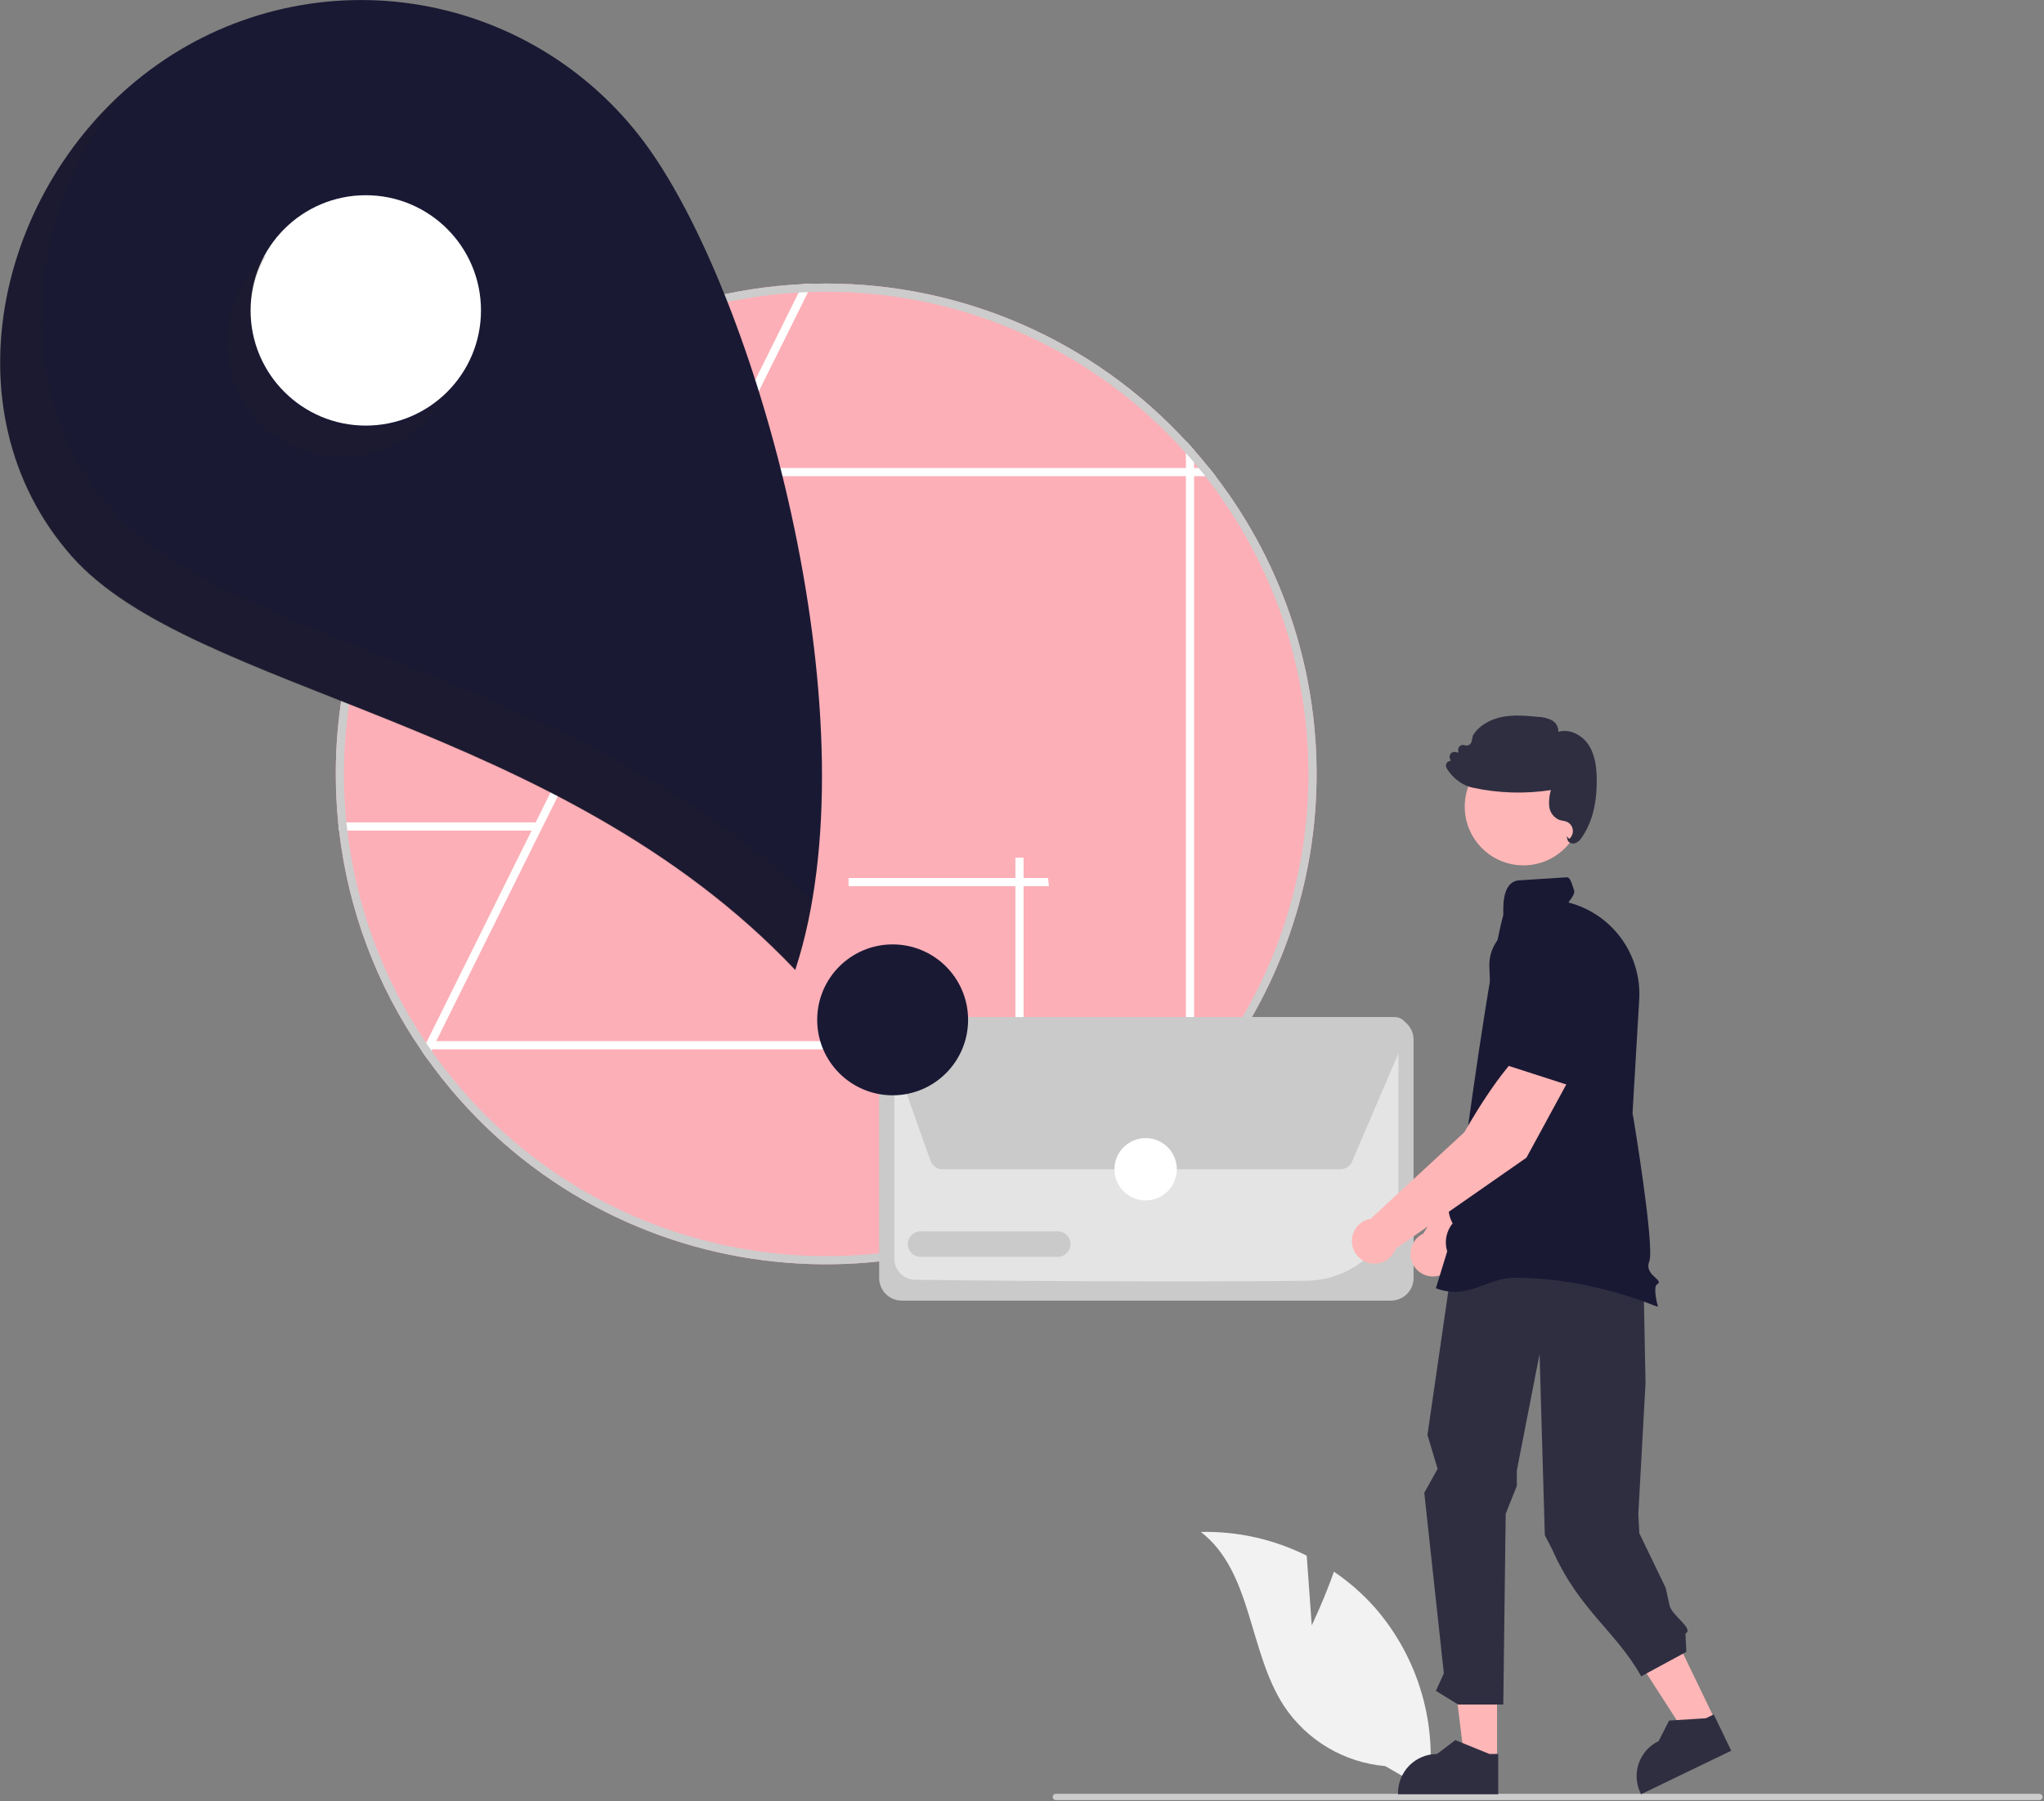 <svg width="809" height="713" viewBox="0 0 809 713" fill="none" xmlns="http://www.w3.org/2000/svg">
<rect x="0" y="0" width="809" height="713" fill="#808080" stroke="none"/>
<g clip-path="url(#clip0_163_259)">
<path d="M519.176 643.375L517.193 615.786C504.199 609.291 489.817 606.066 475.294 606.39C495.725 622.183 494.089 653.748 508.239 675.35C512.704 682.054 518.62 687.667 525.549 691.773C532.478 695.879 540.242 698.374 548.266 699.072L565.271 708.854C567.216 695.998 566.351 682.873 562.735 670.384C559.119 657.894 552.839 646.337 544.326 636.508C539.496 631.042 533.997 626.205 527.958 622.113C524.242 632.784 519.176 643.375 519.176 643.375Z" fill="#F2F2F2"/>
<path d="M417.89 712.528H807.171C807.502 712.528 807.819 712.396 808.053 712.163C808.287 711.929 808.418 711.612 808.418 711.281C808.418 710.95 808.287 710.633 808.053 710.399C807.819 710.165 807.502 710.034 807.171 710.034H417.89C417.56 710.034 417.243 710.165 417.009 710.399C416.775 710.633 416.643 710.95 416.643 711.281C416.643 711.612 416.775 711.929 417.009 712.163C417.243 712.396 417.56 712.528 417.89 712.528Z" fill="#CCCCCC"/>
<path d="M170.039 414.813V415.347H170.412C170.277 415.177 170.152 414.999 170.039 414.813ZM172.903 188.476C146.918 222.269 132.852 263.715 132.902 306.343C132.907 312.835 133.225 319.235 133.856 325.543C133.953 326.627 134.066 327.711 134.212 328.778C137.822 360.149 149.093 390.151 167.031 416.14C167.726 417.159 168.438 418.161 169.15 419.164C176.872 429.991 185.688 439.994 195.458 449.015C274.111 521.643 396.748 516.758 469.375 438.105C470.491 436.925 471.559 435.728 472.61 434.531C502.337 400.864 519.438 357.912 520.988 313.026C522.537 268.141 508.437 224.112 481.102 188.476C480.277 187.392 479.436 186.308 478.563 185.241C476.648 182.831 474.664 180.469 472.61 178.156C471.559 176.959 470.491 175.762 469.375 174.581C451.241 154.914 429.227 139.22 404.722 128.49C380.217 117.761 353.753 112.228 327.002 112.243C325.142 112.243 323.298 112.275 321.454 112.324C320.224 112.356 318.995 112.404 317.766 112.469C290.232 113.776 263.293 120.944 238.749 133.493C214.206 146.042 192.623 163.684 175.442 185.241C174.568 186.308 173.728 187.392 172.903 188.476ZM170.412 415.347C170.277 415.177 170.152 414.999 170.039 414.813V415.347H170.412Z" fill="#FCAFB7"/>
<path d="M168.681 412.824L169.231 411.708L210.413 328.778V328.762L212.014 325.543V325.527L280.046 188.476V188.46L281.648 185.241L281.663 185.225L316.117 115.785L317.767 112.469C318.996 112.405 320.225 112.356 321.454 112.324L319.821 115.623L285.271 185.225V185.241L283.669 188.46V188.476L213.858 329.102L213.842 329.118L172.66 412.112L171.043 415.347L170.784 415.881L169.15 419.164C168.438 418.162 167.726 417.159 167.031 416.14L168.681 412.824Z" fill="white"/>
<path d="M213.162 325.543V328.778H134.212C134.066 327.711 133.953 326.627 133.856 325.543H213.162Z" fill="white"/>
<path d="M335.856 350.778V347.543H414.806C414.952 348.611 415.065 349.695 415.162 350.778H335.856Z" fill="white"/>
<path d="M401.892 339.507H405.127V418.458C404.059 418.604 402.975 418.717 401.892 418.814V339.507Z" fill="white"/>
<path d="M481.102 188.476C480.277 187.392 479.436 186.308 478.563 185.241H472.61V178.156C471.559 176.959 470.491 175.762 469.375 174.581V185.241H175.442C174.568 186.308 173.728 187.392 172.903 188.476H469.375V438.105C470.491 436.924 471.559 435.727 472.61 434.531V188.476H481.102Z" fill="white"/>
<path d="M470.992 412.11H170.036V415.345H470.992V412.11Z" fill="white"/>
<path d="M170.039 414.813V415.347H170.412C170.277 415.177 170.152 414.999 170.039 414.813ZM172.903 188.476C146.918 222.269 132.852 263.715 132.902 306.343C132.907 312.835 133.225 319.235 133.856 325.543C133.953 326.627 134.066 327.711 134.212 328.778C137.822 360.149 149.093 390.151 167.031 416.14C167.726 417.159 168.438 418.161 169.15 419.164C176.872 429.991 185.688 439.994 195.458 449.015C274.111 521.643 396.748 516.758 469.375 438.105C470.491 436.925 471.559 435.728 472.61 434.531C502.337 400.864 519.438 357.912 520.988 313.026C522.537 268.141 508.437 224.112 481.102 188.476C480.277 187.392 479.436 186.308 478.563 185.241C476.648 182.831 474.664 180.469 472.61 178.156C471.559 176.959 470.491 175.762 469.375 174.581C451.241 154.914 429.227 139.22 404.722 128.49C380.217 117.761 353.753 112.228 327.002 112.243C325.142 112.243 323.298 112.275 321.454 112.324C320.224 112.356 318.995 112.404 317.766 112.469C290.232 113.776 263.293 120.944 238.749 133.493C214.206 146.042 192.623 163.684 175.442 185.241C174.568 186.308 173.728 187.392 172.903 188.476ZM137.463 328.778C137.317 327.711 137.204 326.627 137.091 325.543C132.16 276.415 146.457 227.287 176.979 188.476C177.836 187.392 178.693 186.308 179.583 185.241C196.299 164.85 217.065 148.15 240.566 136.195C264.067 124.239 289.792 117.29 316.116 115.785C317.345 115.72 318.575 115.656 319.82 115.623C322.198 115.526 324.592 115.478 327.002 115.478C353.901 115.462 380.497 121.148 405.038 132.161C429.579 143.174 451.506 159.263 469.375 179.369C470.491 180.598 471.575 181.828 472.61 183.089C473.241 183.801 473.839 184.513 474.422 185.241C475.311 186.308 476.168 187.392 477.026 188.476C504.222 223.005 518.641 265.878 517.836 309.824C517.031 353.771 501.053 396.087 472.61 429.597C471.575 430.859 470.491 432.088 469.375 433.317C459.526 444.382 448.422 454.262 436.286 462.756C350.025 523.128 231.156 502.141 170.783 415.881C170.654 415.703 170.524 415.525 170.412 415.347C170.277 415.177 170.152 414.999 170.039 414.813C169.571 414.15 169.118 413.487 168.681 412.824C151.69 387.715 140.984 358.89 137.463 328.778ZM170.412 415.347C170.277 415.177 170.152 414.999 170.039 414.813V415.347H170.412Z" fill="#CCCCCC"/>
<path d="M550.549 514.821H356.899C354.532 514.819 352.262 513.877 350.587 512.203C348.913 510.528 347.971 508.258 347.969 505.891V411.534C347.971 409.166 348.913 406.896 350.587 405.221C352.262 403.547 354.532 402.605 356.899 402.603H550.549C552.917 402.605 555.187 403.547 556.862 405.221C558.536 406.896 559.478 409.166 559.48 411.534V505.891C559.478 508.258 558.536 510.528 556.862 512.203C555.187 513.877 552.917 514.819 550.549 514.821Z" fill="#CACACA"/>
<path d="M465.25 507.229C422.84 507.229 378.617 506.824 362.117 506.561C359.946 506.516 357.879 505.625 356.356 504.076C354.834 502.528 353.977 500.446 353.969 498.275V411.541C353.969 410.763 354.278 410.017 354.827 409.467C355.376 408.916 356.121 408.606 356.899 408.603H550.543C551.321 408.604 552.066 408.913 552.616 409.462C553.167 410.011 553.477 410.755 553.48 411.533V470.38C553.444 479.986 549.644 489.196 542.896 496.033C536.148 502.869 526.989 506.789 517.385 506.951C502.007 507.151 483.797 507.229 465.25 507.229Z" fill="#E4E4E4"/>
<path d="M530.557 462.825H372.992C371.971 462.823 370.974 462.507 370.14 461.918C369.305 461.329 368.672 460.497 368.327 459.535L350.494 409.503C350.228 408.756 350.145 407.956 350.252 407.171C350.359 406.385 350.653 405.637 351.11 404.989C351.566 404.34 352.172 403.811 352.875 403.445C353.578 403.08 354.359 402.888 355.152 402.887L552.11 402.612H552.117C552.937 402.612 553.743 402.816 554.465 403.204C555.186 403.593 555.8 404.155 556.251 404.839C556.703 405.523 556.977 406.308 557.05 407.125C557.123 407.941 556.992 408.763 556.669 409.516L535.109 459.823C534.728 460.714 534.093 461.474 533.284 462.008C532.474 462.541 531.526 462.826 530.557 462.825Z" fill="#CACACA"/>
<path d="M418.661 497.501H364.329C362.991 497.499 361.709 496.966 360.764 496.02C359.819 495.073 359.288 493.791 359.288 492.453C359.288 491.116 359.819 489.833 360.764 488.886C361.709 487.94 362.991 487.407 364.329 487.405H418.661C419.999 487.407 421.281 487.94 422.226 488.886C423.171 489.833 423.702 491.116 423.702 492.453C423.702 493.791 423.171 495.073 422.226 496.02C421.281 496.966 419.999 497.499 418.661 497.501Z" fill="#CACACA"/>
<path d="M453.431 475.163C460.245 475.163 465.769 469.639 465.769 462.825C465.769 456.011 460.245 450.487 453.431 450.487C446.616 450.487 441.092 456.011 441.092 462.825C441.092 469.639 446.616 475.163 453.431 475.163Z" fill="white"/>
<path d="M62.37 25.513C92.686 4.163 130.242 -4.27 166.776 2.071C203.309 8.411 235.828 29.004 257.178 59.321C301.636 122.451 346.247 287.995 314.756 383.896C220.827 284.68 76.523 274.371 28.562 220.32C-22.686 162.565 -0.76 69.971 62.37 25.513Z" fill="#1A1934"/>
<path d="M144.772 168.467C169.954 168.467 190.368 148.053 190.368 122.871C190.368 97.689 169.954 77.275 144.772 77.275C119.59 77.275 99.175 97.689 99.175 122.871C99.175 148.053 119.59 168.467 144.772 168.467Z" fill="white"/>
<path d="M353.301 433.553C369.795 433.553 383.166 420.182 383.166 403.688C383.166 387.194 369.795 373.823 353.301 373.823C336.807 373.823 323.437 387.194 323.437 403.688C323.437 420.182 336.807 433.553 353.301 433.553Z" fill="#1A1934"/>
<path opacity="0.2" d="M95.989 112.35C92.97 117.521 90.999 123.236 90.188 129.168C89.378 135.101 89.744 141.135 91.265 146.926C92.787 152.717 95.434 158.152 99.056 162.92C102.678 167.688 107.203 171.696 112.374 174.715C117.545 177.734 123.259 179.706 129.192 180.516C135.124 181.327 141.159 180.961 146.95 179.439C152.741 177.918 158.176 175.271 162.944 171.649C167.712 168.027 171.72 163.501 174.739 158.331C166.6 165.471 156.186 169.481 145.361 169.644C134.536 169.807 124.006 166.113 115.655 159.221C107.305 152.33 101.68 142.692 99.787 132.032C97.894 121.372 99.856 110.387 105.322 101.042C101.621 104.283 98.47 108.102 95.989 112.35Z" fill="#231F20"/>
<path opacity="0.2" d="M28.476 220.535C76.438 274.585 220.741 284.895 314.671 384.111C317.602 375.037 319.859 365.759 321.422 356.352C227.539 266.156 91.269 254.757 44.93 202.535C3.455 155.795 9.911 86.241 47.342 37.845C-3.993 85.431 -18.488 167.608 28.476 220.535Z" fill="#231F20"/>
<path d="M624.629 411.505L605.266 405.607C596.837 415.77 589.848 445.209 589.848 445.209L563.347 488.273C561.929 488.946 560.713 489.981 559.822 491.274C558.931 492.566 558.396 494.071 558.271 495.636C558.146 497.201 558.436 498.771 559.111 500.188C559.786 501.605 560.822 502.82 562.116 503.71C563.409 504.599 564.914 505.132 566.479 505.255C568.045 505.378 569.614 505.087 571.031 504.41C572.448 503.733 573.661 502.695 574.549 501.401C575.437 500.106 575.968 498.6 576.089 497.035L616.198 448.342L624.629 411.505Z" fill="#FFB6B6"/>
<path d="M624.258 416.205L627.837 386.893L619.815 373.497C618.231 370.873 615.944 368.744 613.214 367.351C610.483 365.959 607.417 365.357 604.363 365.616C600.225 365.994 596.385 367.929 593.619 371.03C590.853 374.131 589.368 378.166 589.464 382.32C589.765 394.919 591.749 410.85 599.495 415.204L599.573 415.248L624.258 416.205Z" fill="#1A1934"/>
<path d="M678.959 681.066L667.348 686.67L640.203 644.55L657.341 636.278L678.959 681.066Z" fill="#FFB6B6"/>
<path d="M685.216 692.981L649.509 710.217L649.291 709.766C647.512 706.08 647.27 701.838 648.618 697.974C649.966 694.109 652.794 690.938 656.48 689.159L660.614 681.062L675.172 680.136L678.289 678.631L685.216 692.981Z" fill="#2F2E41"/>
<path d="M592.527 696.767L579.634 696.766L573.5 647.033L592.53 647.034L592.527 696.767Z" fill="#FFB6B6"/>
<path d="M592.982 710.217L553.332 710.216V709.714C553.333 705.621 554.959 701.696 557.853 698.802C560.747 695.908 564.672 694.282 568.765 694.282H568.766L576.008 688.787L589.521 694.283L592.982 694.283L592.982 710.217Z" fill="#2F2E41"/>
<path d="M579.749 466.114L564.974 568.001L568.995 581.407L563.719 590.902L571.467 662.366L568.322 669.291L577.11 674.711H594.991L595.94 599.221L600.357 588.137V582.029L609.349 535.997L611.424 607.656L614.294 613.194C624.988 637.455 639.393 645.399 649.576 663.534L667.459 653.848L667.084 646.624C670.676 644.805 661.69 639.489 660.826 635.556L659.262 628.514L648.831 606.906L648.433 599.297L651.288 547.54L649.944 477.844L626.488 459.908L579.749 466.114Z" fill="#2F2E41"/>
<path d="M602.964 342.532C615.795 342.532 626.197 332.13 626.197 319.299C626.197 306.469 615.795 296.067 602.964 296.067C590.133 296.067 579.732 306.469 579.732 319.299C579.732 332.13 590.133 342.532 602.964 342.532Z" fill="#FFB6B6"/>
<path d="M568.637 510.067L568.298 509.949L572.795 495.335C572.205 493.452 572.092 491.452 572.467 489.514C572.841 487.577 573.692 485.763 574.942 484.236C574.214 482.977 571.216 477.033 576.099 471.982C575.807 470.509 574.338 461.793 579.462 457.532C579.462 457.532 589.405 382.176 594.981 362.272C595.143 360.816 593.837 348.927 601.337 348.461C605.293 348.215 611.23 347.839 620.139 347.265C621.289 347.182 621.964 349.126 622.986 352.289C623.677 354.429 620.118 357.353 620.979 357.305L621.04 357.301L621.099 357.316C629.41 359.545 636.7 364.566 641.744 371.537C646.788 378.508 649.278 387.003 648.795 395.594L646.147 440.62C646.548 442.43 654.984 493.776 652.778 499.288C651.528 502.414 653.66 504.362 655.217 505.784C656.02 506.517 656.599 507.046 656.518 507.624C656.486 507.784 656.414 507.932 656.309 508.056C656.204 508.18 656.069 508.275 655.918 508.334C654.508 509.038 655.287 513.869 656.109 516.748L656.193 517.042L655.921 517.182C655.607 517.343 630.396 505.781 599.768 505.78C588.224 505.78 581.551 514.572 568.637 510.067Z" fill="#1A1934"/>
<path d="M621.376 333.584C621.134 333.459 620.922 333.286 620.752 333.074C620.582 332.863 620.458 332.618 620.389 332.355L620.058 331.006L621.076 332.067C621.621 331.616 622.037 331.03 622.283 330.367C622.529 329.703 622.595 328.987 622.476 328.29C622.356 327.593 622.055 326.94 621.603 326.396C621.15 325.853 620.562 325.438 619.899 325.194C619.451 325.045 618.991 324.933 618.524 324.86C618.036 324.782 617.555 324.666 617.085 324.513C615.986 324.038 615.038 323.271 614.344 322.295C613.65 321.319 613.236 320.172 613.147 318.978C612.996 316.872 613.229 314.757 613.836 312.735C603.585 314.31 593.132 313.995 582.993 311.807C581.431 311.478 579.935 310.89 578.567 310.067C576.063 308.582 573.979 306.485 572.509 303.972C572.315 303.633 572.235 303.241 572.279 302.853C572.324 302.465 572.492 302.102 572.758 301.816C572.943 301.616 573.166 301.457 573.415 301.347C573.664 301.238 573.933 301.18 574.205 301.178L573.834 300.174C573.718 299.86 573.687 299.521 573.745 299.191C573.803 298.862 573.947 298.553 574.163 298.298C574.378 298.042 574.658 297.848 574.973 297.735C575.288 297.623 575.628 297.596 575.957 297.657L577.271 297.903L577.145 297.03C577.098 296.704 577.136 296.372 577.257 296.066C577.377 295.759 577.575 295.49 577.832 295.284C578.088 295.078 578.394 294.942 578.719 294.89C579.044 294.838 579.376 294.871 579.684 294.987C579.966 295.093 580.268 295.137 580.569 295.115C580.869 295.094 581.162 295.007 581.426 294.861C581.69 294.716 581.919 294.515 582.098 294.272C582.276 294.029 582.4 293.751 582.461 293.456L582.913 291.26L582.959 291.143C585.183 287.437 589.457 284.743 594.684 283.752C599.346 282.868 604.105 283.314 608.709 283.746C610.661 283.786 612.579 284.27 614.316 285.162C615.102 285.616 615.747 286.279 616.179 287.078C616.611 287.876 616.812 288.779 616.76 289.686C621.293 288.292 626.157 291.069 628.561 294.567C631.421 298.728 631.883 303.949 631.966 308.031C632.163 317.682 630.175 325.578 626.057 331.5C625.467 332.506 624.575 333.299 623.508 333.767C623.236 333.858 622.951 333.904 622.664 333.903C622.215 333.905 621.772 333.795 621.376 333.584Z" fill="#2F2E41"/>
<path d="M622.211 425.058L605.158 414.153C594.299 421.663 579.624 448.123 579.624 448.123L542.483 482.436C540.936 482.702 539.486 483.37 538.279 484.374C537.072 485.378 536.151 486.683 535.608 488.156C535.066 489.629 534.921 491.219 535.188 492.766C535.456 494.313 536.126 495.762 537.131 496.968C538.137 498.174 539.442 499.093 540.916 499.634C542.39 500.175 543.98 500.318 545.527 500.048C547.073 499.779 548.522 499.107 549.726 498.1C550.931 497.094 551.849 495.787 552.388 494.313L604.15 458.253L622.211 425.058Z" fill="#FFB6B6"/>
<path d="M620.585 429.483L631.943 402.225L627.835 387.161C627.018 384.207 625.39 381.54 623.137 379.462C620.884 377.384 618.094 375.978 615.083 375.402C610.997 374.649 606.777 375.476 603.277 377.715C599.777 379.954 597.257 383.439 596.228 387.465C593.118 399.677 590.729 415.553 597.012 421.836L597.075 421.899L620.585 429.483Z" fill="#1A1934"/>
</g>
<defs>
<clipPath id="clip0_163_259">
<rect width="808.418" height="712.528" fill="white"/>
</clipPath>
</defs>
</svg>

